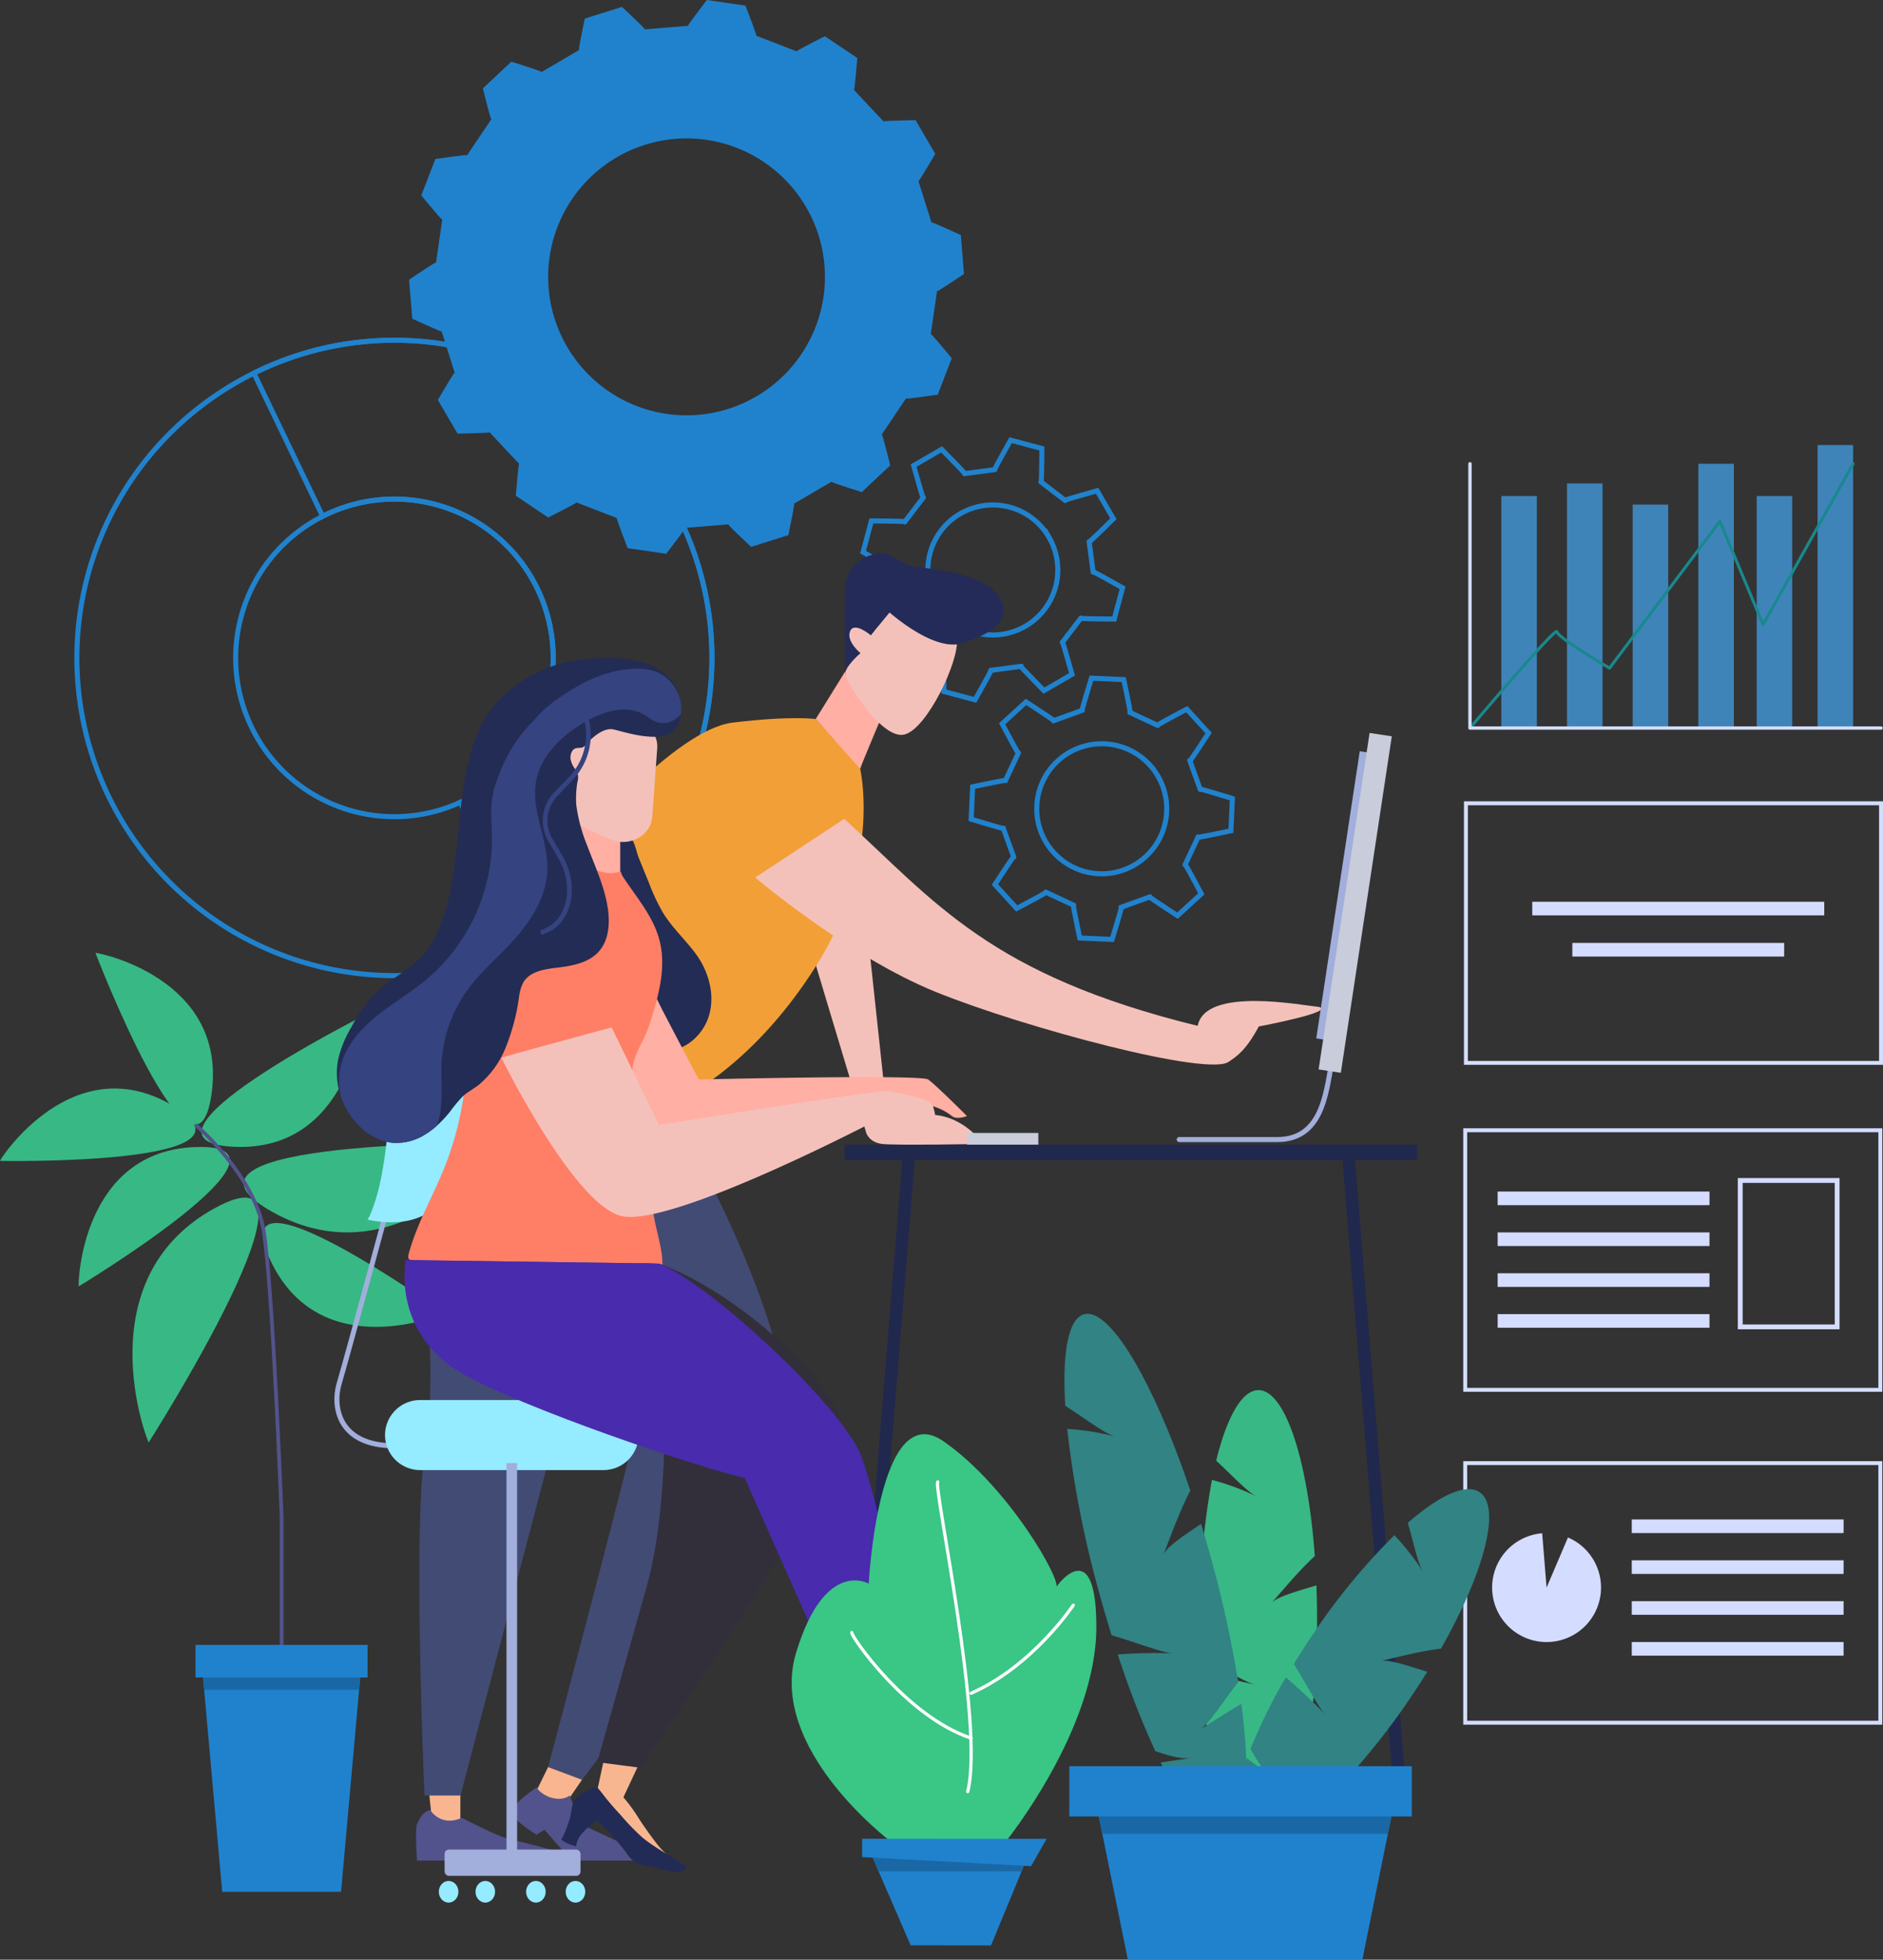<svg xmlns="http://www.w3.org/2000/svg" width="522.509" height="543.542" viewBox="0 0 522.509 543.542"><rect x="0" y="0" width="522.509" height="543.542" fill="#333333" stroke="none"/><defs><style>.a,.ad,.af,.ag,.ai,.b,.d,.f,.j,.z{fill:none;}.a{stroke:#2082cd;}.a,.ai,.b,.d,.f,.z{stroke-miterlimit:10;}.a,.j{stroke-width:1.401px;}.ag,.b,.d{stroke:#d4ddff;}.b{stroke-width:1.091px;}.c{fill:#d4ddff;}.d{stroke-width:1.341px;}.e{fill:#38b885;}.f{stroke:#52538c;stroke-width:1.037px;}.g{fill:#2082cd;}.h{fill:#1968a5;}.i{fill:#95ebff;}.ai,.j{stroke:#a2aedb;}.ad,.af,.ag,.j{stroke-linecap:round;stroke-linejoin:round;}.k{fill:#20284d;}.l{fill:#f8b58f;}.m{fill:#f4c1ba;}.n{fill:#ffafa3;}.o{fill:#242b58;}.p{fill:#f39f37;}.q{fill:#424b74;}.r{fill:#52538c;}.s{fill:#f8b690;}.t{fill:#232c54;}.u{fill:#322f3b;}.v{fill:#ff7f66;}.w{fill:#492bad;}.x{fill:#222b55;}.y{fill:#354380;}.z{stroke:#354380;stroke-width:1.317px;}.aa{fill:#c8ccdb;}.ab{fill:#a2aedb;}.ac{fill:#3ac685;}.ad{stroke:#fff;stroke-width:0.896px;}.ae{fill:#3e84b9;}.af{stroke:#18898d;stroke-width:0.823px;}.ag{stroke-width:0.929px;}.ah{fill:#318384;}.ai{stroke-width:2.945px;}</style></defs><g transform="translate(-115.272 -139.112)"><g transform="translate(136.62 233.483)"><path class="a" d="M301.54,264.82a88.094,88.094,0,0,0-96.478-78.85,88.421,88.421,0,0,0-59.4,31.894A88.1,88.1,0,0,0,222.69,361.3a88.449,88.449,0,0,0,59.4-31.921A88.131,88.131,0,0,0,301.54,264.82ZM247.976,301.5a44.186,44.186,0,0,1-29.7,15.948,44.035,44.035,0,0,1-38.5-71.7,44.217,44.217,0,0,1,29.7-15.946,44.034,44.034,0,0,1,38.5,71.7Z" transform="translate(-125.771 -185.528)"/><path class="a" d="M257.137,329.375A87.132,87.132,0,0,1,226.3,353.381l-19.108-39.7A43.469,43.469,0,0,0,223.023,301.5a44.043,44.043,0,0,0-38.5-71.7A43.5,43.5,0,0,0,169,234.351l-19.079-39.7a86.969,86.969,0,0,1,30.184-8.686,88.093,88.093,0,0,1,77.029,143.406Z" transform="translate(-100.818 -185.528)"/></g><rect class="b" width="115.188" height="71.998" transform="translate(521.849 452.593)"/><rect class="c" width="58.779" height="3.775" transform="translate(530.856 469.596)"/><rect class="c" width="58.779" height="3.775" transform="translate(530.856 480.929)"/><rect class="c" width="58.779" height="3.775" transform="translate(530.856 492.262)"/><rect class="c" width="58.779" height="3.775" transform="translate(530.856 503.595)"/><rect class="d" width="26.89" height="40.606" transform="translate(598.167 466.524)"/><g transform="translate(521.849 544.917)"><rect class="b" width="115.188" height="71.998" transform="translate(0 0)"/><rect class="c" width="58.779" height="3.775" transform="translate(46.218 15.624)"/><rect class="c" width="58.779" height="3.775" transform="translate(46.218 26.957)"/><rect class="c" width="58.779" height="3.775" transform="translate(46.218 38.29)"/><rect class="c" width="58.779" height="3.775" transform="translate(46.218 49.624)"/><path class="c" d="M334.018,363.332l5.937-13.893a15.109,15.109,0,1,1-7.159-1.165Z" transform="translate(-311.441 -328.816)"/></g><g transform="translate(522.046 361.91)"><rect class="b" width="115.188" height="71.998"/><rect class="c" width="81.024" height="3.775" transform="translate(18.407 27.306)"/><rect class="c" width="58.779" height="3.775" transform="translate(29.53 38.733)"/></g><path class="a" d="M288.358,255.243v.01l.085.089c.209.222,2.5,8.464,2.588,8.773l-7.759,4.5c-.226-.226-6.236-6.315-6.325-6.606l-.035-.12-.008,0-8.4,1.118-.006.008,0,.124c-.01.3-4.215,7.755-4.373,8.033l-8.665-2.308c0-.319.057-8.875.2-9.143l.059-.11,0-.008-6.73-5.148-.01,0-.089.085c-.222.207-8.464,2.5-8.773,2.588l-4.5-7.759c.226-.228,6.315-6.236,6.608-6.325l.118-.035,0-.01-1.118-8.4-.008-.006-.122,0c-.3-.01-7.757-4.213-8.035-4.373l2.308-8.665c.319,0,8.875.057,9.145.2l.108.057h.008l5.148-6.732v-.01l-.085-.087c-.209-.224-2.5-8.464-2.588-8.773l7.759-4.5c.226.228,6.234,6.317,6.325,6.608l.035.118.008.006,8.4-1.12.008-.008,0-.122c.01-.3,4.215-7.757,4.373-8.033l8.665,2.306c0,.321-.057,8.875-.2,9.145l-.059.108,0,.01,6.73,5.146h.01l.087-.085c.224-.207,8.466-2.5,8.773-2.588l4.5,7.759c-.228.226-6.317,6.236-6.608,6.325l-.118.035-.006.008,1.12,8.4.008.006.122,0c.3.01,7.757,4.215,8.033,4.373l-2.306,8.665c-.319,0-8.875-.057-9.145-.2l-.108-.059-.01,0Zm-3.688-29.125a18.032,18.032,0,1,0-6.559,24.644A18.031,18.031,0,0,0,284.67,226.118Z" transform="translate(121.7 62.036)"/><g transform="translate(115.272 403.408)"><path class="e" d="M220.2,295.035c.189.313-28.21,39.161-63.927,19.016S220.2,295.035,220.2,295.035Z" transform="translate(-80.9 -242.325)"/><path class="e" d="M137.865,370.367c-.362,0-17.721-45.02,18.16-64.868S137.865,370.367,137.865,370.367Z" transform="translate(-96.591 -234.614)"/><path class="e" d="M187.167,277.817c.254.157-3.336,37.752-35.658,36.048S187.167,277.817,187.167,277.817Z" transform="translate(-86.836 -260.102)"/><path class="e" d="M128.3,269.11c.177-.242,36.845,6.833,32.2,39.24S128.3,269.11,128.3,269.11Z" transform="translate(-101.815 -269.104)"/><path class="e" d="M115.272,307.681c-.155-.258,20.238-31.894,48.1-15.239S115.272,307.681,115.272,307.681Z" transform="translate(-115.272 -249.994)"/><path class="e" d="M126.033,334.232c-.266-.136.537-37.9,32.893-38.647S126.033,334.232,126.033,334.232Z" transform="translate(-104.184 -241.755)"/><path class="e" d="M201.4,330.919c-.016.3-34.464,14.854-48.245-14.775S201.4,330.919,201.4,330.919Z" transform="translate(-78.196 -231.034)"/><path class="f" d="M141.953,292.546s16.359,13.97,18.9,29.349,5,79.4,5,79.4v38.311" transform="translate(-87.705 -244.885)"/><g transform="translate(54.247 191.921)"><path class="g" d="M187.164,365.875l-.683,7.632-5.012,56.012H148.494l-5.012-56.012-.683-7.632Z" transform="translate(-141.079 -361.044)"/><path class="h" d="M187.164,365.875l-.683,7.632h-43l-.683-7.632Z" transform="translate(-141.079 -361.044)"/><rect class="g" width="47.745" height="9.034"/></g></g><ellipse class="i" cx="2.718" cy="3.005" rx="2.718" ry="3.005" transform="translate(237.039 660.802)"/><ellipse class="i" cx="2.718" cy="3.005" rx="2.718" ry="3.005" transform="translate(247.217 660.802)"/><ellipse class="i" cx="2.718" cy="3.005" rx="2.718" ry="3.005" transform="translate(261.256 660.802)"/><ellipse class="i" cx="2.718" cy="3.005" rx="2.718" ry="3.005" transform="translate(272.24 660.802)"/><path class="j" d="M174.6,305.04s-10.27,38.075-12.736,46.444c-1.846,6.272-.277,17.19,15.348,17.19" transform="translate(47.508 171.432)"/><path class="i" d="M172.184,281.017c.1,1,.114,29.257-4.152,44.018-1.594,5.52-2.6,6.716-2.6,6.716s15.592,4.194,21.4-7.077c7.165-13.893,15.765-30.607,7.576-38.679C185.07,276.786,172.184,281.017,172.184,281.017Z" transform="translate(51.828 145.61)"/><rect class="k" width="3.456" height="175.289" transform="translate(365.652 460.716) rotate(4.64)"/><path class="j" d="M318.408,284.334c-1.494,8.23-2.724,20.8-14.956,20.8-9.092,0-27.238,0-27.238,0" transform="translate(166.281 150.039)"/><g transform="translate(230.71 292.542)"><path class="l" d="M191.816,380.152l-3.407,6.938,7.79,3.9,5.025-7.316Z" transform="translate(-155.145 -43.506)"/><path class="l" d="M174.719,392.038l-.924-8.694h8.76v8.694Z" transform="translate(-170.245 -40.209)"/><g transform="translate(36.671)"><path class="m" d="M222.1,261.854c-.185.122,23.15,77.507,23.15,77.507s.691,2.633,4.312,3.127,28.145,0,28.145,0-5.8-8.56-15.653-8.066-11.01-.319-11.01-.319l-9.109-84.759Z" transform="translate(-157.004 -178.653)"/><path class="n" d="M235.943,229.789,226.6,244.857s12.345,14.322,12.345,13.828,7.9-19.094,7.9-19.094Z" transform="translate(-152.362 -198.857)"/><path class="o" d="M242.87,231.188s12.221,10.788,21.6,7.826,12.508-7.513,8.393-12.974-16.129-6.943-22.056-7.6-6.583-4.445-11.028-3.786-8.8,3.786-9.09,9.381,0,21.474,0,21.474l.037,2.887,4.2-6.089.279-5.248,2.6.309Z" transform="translate(-148.264 -214.575)"/><path class="m" d="M237.741,231.541s-4.607-3.95-5.76-1.153,2.881,6.091,2.881,6.091-4.693,3.95-4.2,6.089,10.207,18.107,16.461,16.461,15.143-20.411,14.484-26.336-12.345-14.157-14.484-12.181S237.741,231.541,237.741,231.541Z" transform="translate(-148.198 -208.75)"/><path class="o" d="M235.26,224.856c.165.494,15.775,15.385,24.361,10.7s7.077-10.7,7.077-10.7l-28.971-6.935Z" transform="translate(-143.411 -211.119)"/><path class="p" d="M198.48,272.715c.329-.659,26.665-32.425,42.8-34.4s23.044-.988,23.044-.988l12.345,13.828s6.061,25.726-12.345,54.812c-18.435,29.133-39.112,37.591-39.112,37.591l-35.123-66.068Z" transform="translate(-190.085 -191.325)"/><path class="m" d="M243.059,250.817,218.34,267.08s25.779,21.893,50.171,31.768,76.077,23.7,81.345,19.258c2.306-1.537,4.788-3.294,8.23-9.71,0,0,21.692-4.068,16.625-5.433-4.28-.329-31.439-5.762-33.58,5.268C283.521,294.075,268.511,274.117,243.059,250.817Z" transform="translate(-160.893 -177.131)"/></g><path class="q" d="M247.459,295.266c.88-.514,31.492,57.409,26.057,77.824-10.936,41.076-55.691,98.288-55.691,98.288l-9.409-3.519s23.786-89.488,25.252-98-13.2-11.735-19.657-7.921L184.083,475.779h-9.975s-3.227-72.763,0-94.475a148.875,148.875,0,0,0-1.435-52.224c-2.639-13.791,11.41-26.407,11.41-26.407Z" transform="translate(-171.745 -131.212)"/><path class="r" d="M191.99,382.95s-7.021,4.678-6.866,6.864,6.866,6.24,6.866,6.24l2.184-1.4,7.488,8.582h18.565s2.34-1.561,0-2.653l-16.036-7.488-3.023-7.907C198.342,387.3,193.615,385.453,191.99,382.95Z" transform="translate(-158.542 -40.615)"/><path class="r" d="M175.979,386.019s2.855,4.835,8.759,2.184c0,0,7.933,4.056,10.9,5.148s13.26,3.275,14.2,3.9.614,2.81.614,2.81H189.083s-5.929-3.277-7.645-2.964-1.08,2.964-1.08,2.964H172.34s-.655-8.692,0-10.141C173.051,388.341,173.95,386.487,175.979,386.019Z" transform="translate(-172.049 -37.445)"/></g><path class="i" d="M228.461,349.528H177.534a9.743,9.743,0,0,1-9.714-9.714h0a9.743,9.743,0,0,1,9.714-9.715h50.927a9.743,9.743,0,0,1,9.715,9.715h0A9.743,9.743,0,0,1,228.461,349.528Z" transform="translate(54.292 197.322)"/><g transform="translate(208.748 321.588)"><path class="s" d="M216.359,402.562c-4.365-1.027-8.072-3.818-11.634-6.541a18.612,18.612,0,0,1-2.891-2.539,15.538,15.538,0,0,1-2.755-5.418,4.853,4.853,0,0,1-.27-3.088,1.98,1.98,0,0,1,1.785-1.326c.734.079,1.2.947,1.665,1.484a48.554,48.554,0,0,1,3.314,4.41,98.177,98.177,0,0,0,6.307,8.924A22.844,22.844,0,0,0,216.359,402.562Z" transform="translate(-122.604 -68.945)"/><path class="t" d="M214.57,274.783c.055.087.11.175.165.26,2.546,4.018,6.124,7.275,8.936,11.113,4.536,6.185,6.177,15.169,1.254,21.6-3.359,4.388-7.9,5.715-13.26,5.6a16.814,16.814,0,0,1-5.912-.9,13.775,13.775,0,0,1-5.571-4.6c-1.814-2.352-3.277-5.266-2.794-8.2.388-2.348,1.952-4.3,3.21-6.321a19.87,19.87,0,0,0,2.379-5.268c1.277-4.7.293-9.723-1.185-14.368-1.468-4.613-3.53-9.151-4.211-13.978-.2-1.433-.577-3.763.445-5,1.511-1.832,6.461-2.657,7.874-.431.893,1.4,1.3,3.733,1.942,5.311l2.824,6.941A55.026,55.026,0,0,0,214.57,274.783Z" transform="translate(-124.005 -203.983)"/><path class="s" d="M196.695,390.711c-.244.193,5.3,5.579,5.3,5.579l8.324-17.788-10.7-1.38Z" transform="translate(-124.632 -75.684)"/><path class="u" d="M208.678,451.319s58.328-83.608,56.284-94.856-27.9-36.5-51.053-44.982c0,0,5.5,57.866-3.357,89.364l-13.76,48.926Z" transform="translate(-124.523 -143.5)"/><path class="n" d="M209.308,273.293a2.743,2.743,0,0,1,1.063,1.015c1.383,2.277,2.485,4.786,3.717,7.149q4.4,8.43,8.822,16.847l1.057,2.015s61.583-1.478,63.677,0S298.4,310.455,298.4,310.455s-2.775,1.137-4.19,0c-7.82-6.285-20.387-2.513-20.387-2.513q-14.6,1.735-29.188,3.479-10.028,1.2-20.055,2.4-3.852.467-7.708.933c-1.411.173-2.71.736-4.064.956-2.245.362-3.4-1.854-4.2-3.7a180.121,180.121,0,0,1-10.786-33.909,1.965,1.965,0,0,1-.02-1.094,1.9,1.9,0,0,1,.84-.84C200.941,274.726,206.508,271.784,209.308,273.293Z" transform="translate(-123.555 -183.389)"/><path class="n" d="M192.62,248.487c.15.356,0,16.086,0,16.086s2.135,7.263,7.3,6.563,7.543-3.351,7.543-3.351V251.728Z" transform="translate(-128.834 -208.585)"/><path class="m" d="M206.553,237.123c1.269.122,2.586.246,3.863.362,4.367.394,7.6,3.91,7.309,7.935l-1.368,18.994c-.372,5.148-6.185,8.442-11.329,6.382-6.691-2.678-12.146-5.689-12.3-6.122-.236-.651,0-21.078,0-21.078s2.836-3.042,4.018-.218c.413.99.827.407,1.189-.767A8.111,8.111,0,0,1,206.553,237.123Z" transform="translate(-128.833 -220.367)"/><path class="v" d="M214.97,255.392c3.885,3.115,9.883,7.21,15,5.333a4.559,4.559,0,0,0,.492,1.313c3.676,5.666,8.348,10.91,10.146,17.42,2.2,7.96-.274,16.383-2.859,24.225-1.082,3.281-3.084,6.23-4.077,9.452-1.191,3.873.134,7.578.12,11.406-.026,6.919,1.643,13.728,3.086,20.439.874,4.075,1.671,8.167,2.438,12.264.74,3.952,2.243,8.5,2.2,12.5a33.275,33.275,0,0,0-6.667-.317l-7.35-.1q-9.777-.134-19.557-.272l-34.72-.482c-2.033-.029-2.6.016-2.025-2.068,2.623-9.469,7.968-17.815,11.142-27.139a85.728,85.728,0,0,0,4.717-23.591c.272-5.89-.2-11.792,0-17.685a68.108,68.108,0,0,1,2.194-15.192c1.067-4,2.389-9.3,4.884-12.624a45.388,45.388,0,0,1,9.349-9.143,38.2,38.2,0,0,1,5.555-3.41C209.776,257.35,214.34,254.885,214.97,255.392Z" transform="translate(-151.184 -201.521)"/><path class="m" d="M183.711,287.706c0-.2,30.581-8.436,30.581-8.436l13.132,27.09s60.46-9.914,63.811-9.355,10.613,1.954,11.87,3.491,1.954,11.589,1.954,11.589-1.257-1.675-2.792-4.188-2.513,2.513-6.563,1.116a63.838,63.838,0,0,1-8.379-3.769s-57.39,30.022-70.657,26.252S183.711,287.706,183.711,287.706Z" transform="translate(-138.038 -176.78)"/><path class="w" d="M170.852,311s-4.512,21.31,17.829,32.7,69.478,26.586,76.181,27.7c0,0,32.181,72.507,38.307,85.8,5.044,10.945,5.252,12.9,5.252,12.9l12.738-1.521s-18.319-89.809-24.128-103.659-41.271-46.922-55.935-52.95Z" transform="translate(-151.71 -143.997)"/><path class="x" d="M201.755,382.992c-.366-.185-.708-.03-1.389.271a14.044,14.044,0,0,0-4.377,2.757c-1.3,1.305-1.179,3.361-1.631,5.071a31.184,31.184,0,0,1-2.482,6.419,11.5,11.5,0,0,0,4.148,1.805c.181-3.164,3.542-5.382,5.677-7.258a69.716,69.716,0,0,1,8.051,8.8,8.854,8.854,0,0,0,2.993,3.086,7.787,7.787,0,0,0,1.685.518q4.163.939,8.324,1.885c.834.187,5.317-.366,3.414-1.685-3.835-2.657-8.043-4.764-11.681-7.7a65.058,65.058,0,0,1-6.185-6.382q-2.08-2.223-4.007-4.585c-.663-.811-1.269-1.683-1.952-2.476A2.067,2.067,0,0,0,201.755,382.992Z" transform="translate(-129.603 -69.701)"/><path class="t" d="M256.751,244.044a3.536,3.536,0,0,1-.081.537c-.508,3.883-2.517,5.919-6.508,6.132-4.07.189-8.088-.964-11.971-1.98-2.356-.616-4.955,1.311-6.59,2.865-.7.669-1.151,1.635-2.088,2.035-1.019.429-1.982-.161-2.84.884a3.352,3.352,0,0,0-.535,2.625,6.7,6.7,0,0,0,1.151,2.464,5.127,5.127,0,0,1,.777,1.34,4.5,4.5,0,0,1-.079,2.383,27.045,27.045,0,0,0-.295,6.4,44.968,44.968,0,0,0,2.893,10.875c2.3,6.132,5.223,12.158,5.971,18.669.429,3.855-.026,8.088-2.6,11.008-2.867,3.212-7.527,4.018-11.813,4.526-3.428.4-7.364,1.045-9.133,4.018a11.617,11.617,0,0,0-1.206,4.044,58.264,58.264,0,0,1-3.936,14.6,26.062,26.062,0,0,1-7.206,9.778c-1.446,1.151-3.133,1.98-4.5,3.241a40.028,40.028,0,0,0-3.481,4.178,32.065,32.065,0,0,1-3.8,4.044,20.491,20.491,0,0,1-3.267,2.409,14.775,14.775,0,0,1-9.214,2.2,15.5,15.5,0,0,1-8.838-4.528,21.08,21.08,0,0,1-5.142-8.088,19.885,19.885,0,0,1-.724-10.9,31.679,31.679,0,0,1,3.536-8.464,42.347,42.347,0,0,1,6.053-8.785c4.42-4.686,10.686-7.179,14.73-12.293a27.917,27.917,0,0,0,4.125-7.742,58.561,58.561,0,0,0,1.956-6.374c2.6-10.391,2.678-21.159,4.312-31.711a64.234,64.234,0,0,1,4.018-15.106c4.713-11.168,16.792-18.64,28.471-19.98,5.089-.59,11.624-.911,17.168.724,3.936,1.151,7.366,3.349,9.32,7.151.216.455.4.911.59,1.366A11.927,11.927,0,0,1,256.751,244.044Z" transform="translate(-161.247 -228.861)"/><path class="t" d="M211.508,237.8h-.155" transform="translate(-109.479 -219.622)"/><path class="y" d="M256.45,242.519a3.5,3.5,0,0,1-.081.537c-1.848,1.954-4.552,3-7.043,1.954a28.776,28.776,0,0,1-3.133-1.927c-5.063-2.973-11.571-.83-16.607,2.143-6.266,3.7-12.079,9.212-13.364,16.365-1.419,8.167,3.375,16.231,3.133,24.506-.24,8.143-5.3,15.346-10.928,21.239-3.589,3.725-7.472,7.153-10.605,11.25a38.319,38.319,0,0,0-7.848,21.641c-.213,5.679.777,11.839-1.393,16.955a20.491,20.491,0,0,1-3.267,2.409,14.775,14.775,0,0,1-9.214,2.2,15.5,15.5,0,0,1-8.838-4.528,21.08,21.08,0,0,1-5.142-8.088,18.865,18.865,0,0,1-.482-6.482c.669-6.079,4.713-11.276,9.4-15.239,4.66-3.965,10.044-6.992,14.73-10.9a51.138,51.138,0,0,0,18.213-38.891c-.006-3.239-.319-6.48-.148-9.721a25.234,25.234,0,0,1,2.023-7.915,40.171,40.171,0,0,1,9.806-15.405c.907-1.029,1.818-2.058,2.822-2.991a38.113,38.113,0,0,1,4.412-3.379,51.779,51.779,0,0,1,6.736-4.081,36.922,36.922,0,0,1,9.245-3.3c6.114-1.037,12.238-1.074,15.879,4.715A10.543,10.543,0,0,1,256.45,242.519Z" transform="translate(-160.947 -227.336)"/><path class="z" d="M201.422,236.608a17.584,17.584,0,0,1-2.379,15.729c-1.527,2.1-3.5,3.828-5.219,5.778a10.564,10.564,0,0,0-1.675,13.848c1.149,2.165,2.57,4.19,3.526,6.447a17.386,17.386,0,0,1,1.372,6.555,13.982,13.982,0,0,1-1.909,7.472,10.094,10.094,0,0,1-6.073,4.593" transform="translate(-132.508 -220.858)"/></g><rect class="k" width="158.799" height="4.241" transform="translate(349.679 456.596)"/><rect class="k" width="3.456" height="175.289" transform="translate(505.425 635.431) rotate(175.36)"/><rect class="aa" width="19.807" height="3.249" transform="translate(383.589 453.344)"/><rect class="ab" width="2.844" height="80.554" transform="translate(492.582 347.476) rotate(8.614)"/><rect class="aa" width="6.237" height="94.391" transform="translate(495.314 342.398) rotate(8.617)"/><g transform="translate(334.951 536.901)"><g transform="translate(0)"><path class="ac" d="M250.537,447.5s-33.97-25.657-26.008-52.074S244.7,376.211,244.7,376.211s2.655-51.984,20.7-39.519,32.909,38.73,31.317,40.6,11.148-17.357,11.148,10.957S282.915,447.5,282.915,447.5C274.422,450.362,250.537,447.5,250.537,447.5Z" transform="translate(-223.319 -334.761)"/><path class="ad" d="M243.3,341.269c-1.3,1.139,13.025,67.089,8.31,85.9" transform="translate(-202.76 -328.038)"/><path class="ad" d="M231.533,361.819c-.6.407,14.854,23.213,33.126,29.294" transform="translate(-214.851 -306.807)"/><path class="ad" d="M276.137,358.093s-11.2,16.881-28.32,24.4" transform="translate(-198.009 -310.656)"/></g><g transform="translate(19.548 112.206)"><path class="g" d="M277.362,392.452l-1.637,3.958-8.479,20.531-22.294-.028-8.9-20.5-1.7-3.958Z" transform="translate(-231.476 -387.364)"/><path class="h" d="M277.362,391.821V393.1l-1.637,3.958H236.046l-1.7-3.958v-1.281Z" transform="translate(-231.476 -388.015)"/><path class="g" d="M279.814,397.544l-46.88-2.516,0-5.079,51.182.021Z" transform="translate(-232.934 -389.949)"/></g></g><g transform="translate(523.171 262.547)"><rect class="ae" width="9.857" height="73.291" transform="translate(63.369 5.199)"/><rect class="ae" width="9.857" height="64.342" transform="translate(79.563 14.148)"/><rect class="ae" width="9.857" height="78.237" transform="translate(96.461)"/><rect class="ae" width="9.857" height="61.978" transform="translate(45.148 16.512)"/><rect class="ae" width="9.857" height="67.852" transform="translate(26.927 10.638)"/><rect class="ae" width="9.857" height="64.342" transform="translate(8.706 14.148)"/><path class="af" d="M315.894,275.67s23.961-28.346,24.126-26.706,14.6,10.082,14.6,10.082l30.628-40.712L397.217,247l25-44.622" transform="translate(-315.894 -197.18)"/><path class="ag" d="M315.894,202.379V275.67H429.957" transform="translate(-315.894 -197.18)"/></g><path class="a" d="M307.181,283.352l0,.008.1.069c.25.175,4.255,7.734,4.4,8.019L305.07,297.5c-.268-.173-7.441-4.837-7.59-5.1l-.061-.108-.008,0-7.966,2.889,0,.008.024.12c.055.3-2.46,8.478-2.558,8.783l-8.958-.4c-.067-.313-1.84-8.684-1.759-8.976l.035-.118,0-.01-7.673-3.589-.01,0-.067.1c-.175.252-7.734,4.255-8.019,4.4l-6.049-6.62c.173-.268,4.837-7.441,5.1-7.59l.108-.059,0-.01-2.887-7.966-.008,0-.12.024c-.3.055-8.478-2.46-8.783-2.556l.4-8.958c.313-.069,8.682-1.84,8.976-1.759l.118.035.008,0,3.591-7.675,0-.01-.1-.067c-.25-.175-4.253-7.734-4.4-8.019l6.62-6.049c.268.173,7.439,4.837,7.59,5.1l.059.108.01,0,7.964-2.889.006-.008-.024-.12c-.055-.3,2.46-8.478,2.556-8.783l8.958.4c.069.313,1.84,8.682,1.759,8.976l-.035.118,0,.008,7.675,3.591.008,0,.069-.1c.173-.252,7.734-4.255,8.017-4.4l6.051,6.62c-.173.268-4.839,7.439-5.1,7.59l-.108.059,0,.01,2.887,7.964.01.006.12-.024c.3-.055,8.476,2.46,8.783,2.556l-.4,8.958c-.313.069-8.684,1.84-8.977,1.759l-.118-.035-.01,0Zm-9.822-27.665a18.032,18.032,0,1,0-1.145,25.476A18.031,18.031,0,0,0,297.358,255.687Z" transform="translate(136.943 95.579)"/><g transform="translate(410.641 503.507)"><path class="e" d="M291.812,435.193c-2.853-.26-6.057-1.856-9.275-3.684a180.221,180.221,0,0,1-3.023-23.991,151.861,151.861,0,0,1,14.948,2.991c-2.779-.724-8.926-4.532-15.2-7.691q-.223-5.188-.23-10.629a205.615,205.615,0,0,1,3.347-38.547,71.137,71.137,0,0,1,12.392,4.589c-2.7-1.32-6.866-5.943-11.221-9.908,2.958-12.055,7.122-19.575,11.737-19.575,7.429,0,13.691,19.455,15.631,46.015-4.983,4.6-9.743,10.593-12.036,13.016,1.683-1.773,6.99-3.214,12.488-4.867q.171,4.544.175,9.277a225.033,225.033,0,0,1-1.751,28.635c-5.487,3.465-10.747,7.661-13.6,8.476,4.264-1.218,8.556-2.338,12.864-3.4-2.877,17.853-7.966,29.729-13.771,29.729-4.823,0-9.153-8.208-12.132-21.228Q287.485,434.8,291.812,435.193Z" transform="translate(-241.447 -307.583)"/><path class="ah" d="M295.851,441.509c-2.838.417-6.433-.612-10.113-1.9a253.806,253.806,0,0,1-10.4-26.781,131.482,131.482,0,0,1,15.379-.313c-2.911-.134-10.04-2.964-17.087-5.02q-1.833-5.9-3.538-12.142a289.263,289.263,0,0,1-8.781-45.086,64.948,64.948,0,0,1,13.407,2.161c-3.017-.838-8.491-5.1-13.935-8.56-.9-14.58.781-24.256,5.244-25.413,7.179-1.862,19.3,18.9,29.455,48.9-3.383,6.531-6.114,14.6-7.578,17.959,1.076-2.458,5.756-5.445,10.554-8.718q1.58,5.172,3.062,10.605a317.566,317.566,0,0,1,7.234,33.307c-4.223,5.351-8,11.49-10.5,13.14,3.741-2.468,7.541-4.831,11.374-7.126,2.787,21.214,1.57,36.121-4.038,37.575-4.664,1.21-11.408-7.124-18.345-21.324Z" transform="translate(-260.547 -318.337)"/><path class="ah" d="M294.058,422.122c-2.245-1.734-4.095-4.676-5.839-7.8a151.866,151.866,0,0,1,9.824-19.872c3.767,3.286,7.45,6.671,10.926,10.333-1.944-2.049-5.111-8.259-8.716-14.041q2.482-4.065,5.276-8.208a176.085,176.085,0,0,1,22.629-27.507,73.176,73.176,0,0,1,7.974,10.168c-1.572-2.456-2.669-8.22-4.262-13.582,8.672-7.572,16.015-11.046,19.864-8.558,6.2,4.005,1.409,22.172-10.642,43.416-6.522.811-13.578,2.8-16.739,3.41,2.32-.441,7.488,1.324,12.923,3.029q-2.2,3.547-4.628,7.149a192.077,192.077,0,0,1-16.2,20.832c-6.36-.325-12.907.033-15.706-.886,4.184,1.372,8.34,2.834,12.478,4.351-11.585,12.024-21.942,18.311-26.783,15.184-4.024-2.6-3.412-11.174.805-22.682Q290.653,419.488,294.058,422.122Z" transform="translate(-236.594 -293.623)"/><g transform="translate(1.354 125.47)"><path class="g" d="M347.454,385.287l-1.661,8.115-7.081,34.912H273.643L266.563,393.4l-1.661-8.115Z" transform="translate(-257.402 -374.636)"/><path class="h" d="M347.454,383.634v3.36l-1.661,8.115h-79.23l-1.661-8.115v-3.36Z" transform="translate(-257.402 -376.344)"/><rect class="g" width="95.04" height="13.945"/></g></g><path class="g" d="M302.255,259.653v.008l.083.067c.226.185,2.2,8.165,2.275,8.464l-7.887,7.4c-.293-.089-8.133-2.566-8.306-2.8l-.061-.085-.008,0-10.444,6.112,0,.008.045.1c.124.264-1.557,8.312-1.622,8.613l-10.318,3.249c-.226-.207-6.215-5.841-6.266-6.128l-.018-.106-.006,0-12.063.976,0,.006,0,.106c0,.293-5.01,6.813-5.2,7.055l-10.707-1.549c-.112-.285-3.064-7.958-2.987-8.238l.031-.1,0-.006-11.29-4.355-.008,0-.047.1c-.132.262-7.472,3.965-7.746,4.1l-8.974-6.041c.022-.3.691-8.5.884-8.718l.071-.081v-.008l-8.283-8.822h-.008l-.083.065c-.232.179-8.452.331-8.759.333l-5.463-9.334c.153-.266,4.31-7.36,4.579-7.474l.1-.041,0-.006-3.635-11.544-.006,0-.1.022c-.287.061-7.759-3.369-8.037-3.5L171.1,216.7c.254-.173,7.077-4.76,7.37-4.745l.106.006.006,0,1.732-11.977,0-.006-.1-.026c-.283-.067-5.528-6.4-5.721-6.638l3.894-10.093c.3-.047,8.44-1.218,8.7-1.078l.091.051.008,0,6.758-10.04v-.008l-.083-.067c-.226-.185-2.2-8.165-2.275-8.464l7.887-7.4c.293.089,8.133,2.564,8.3,2.8l.063.087h.008l10.444-6.112,0-.008-.045-.1c-.124-.266,1.557-8.314,1.622-8.613l10.318-3.251c.224.209,6.213,5.841,6.266,6.128l.016.106.008.006,12.061-.976.006-.006,0-.108c0-.291,5.01-6.813,5.2-7.055l10.707,1.549c.112.285,3.064,7.958,2.987,8.24l-.03.1,0,.008,11.29,4.353.008,0,.047-.1c.13-.262,7.472-3.965,7.746-4.1l8.974,6.041c-.024.3-.691,8.5-.884,8.72l-.071.079v.008l8.283,8.822h.008l.083-.065c.232-.179,8.452-.329,8.759-.333l5.463,9.336c-.152.264-4.31,7.358-4.579,7.472l-.1.041,0,.008,3.637,11.542.006,0,.1-.022c.287-.061,7.759,3.369,8.035,3.5l.872,10.782c-.252.173-7.075,4.76-7.368,4.745l-.106-.006-.006,0-1.734,11.977.006.008.1.024c.283.069,5.528,6.4,5.721,6.638l-3.894,10.093c-.3.047-8.44,1.218-8.7,1.08l-.094-.053-.006,0Zm-26.163-70.039a38.4,38.4,0,1,0-1.71,54.284A38.4,38.4,0,0,0,276.092,189.614Z" transform="translate(57.683 0)"/><rect class="ab" width="37.718" height="7.286" rx="1.18" transform="translate(238.64 652.107)"/><line class="ai" y2="108.566" transform="translate(257.29 544.917)"/></g></svg>